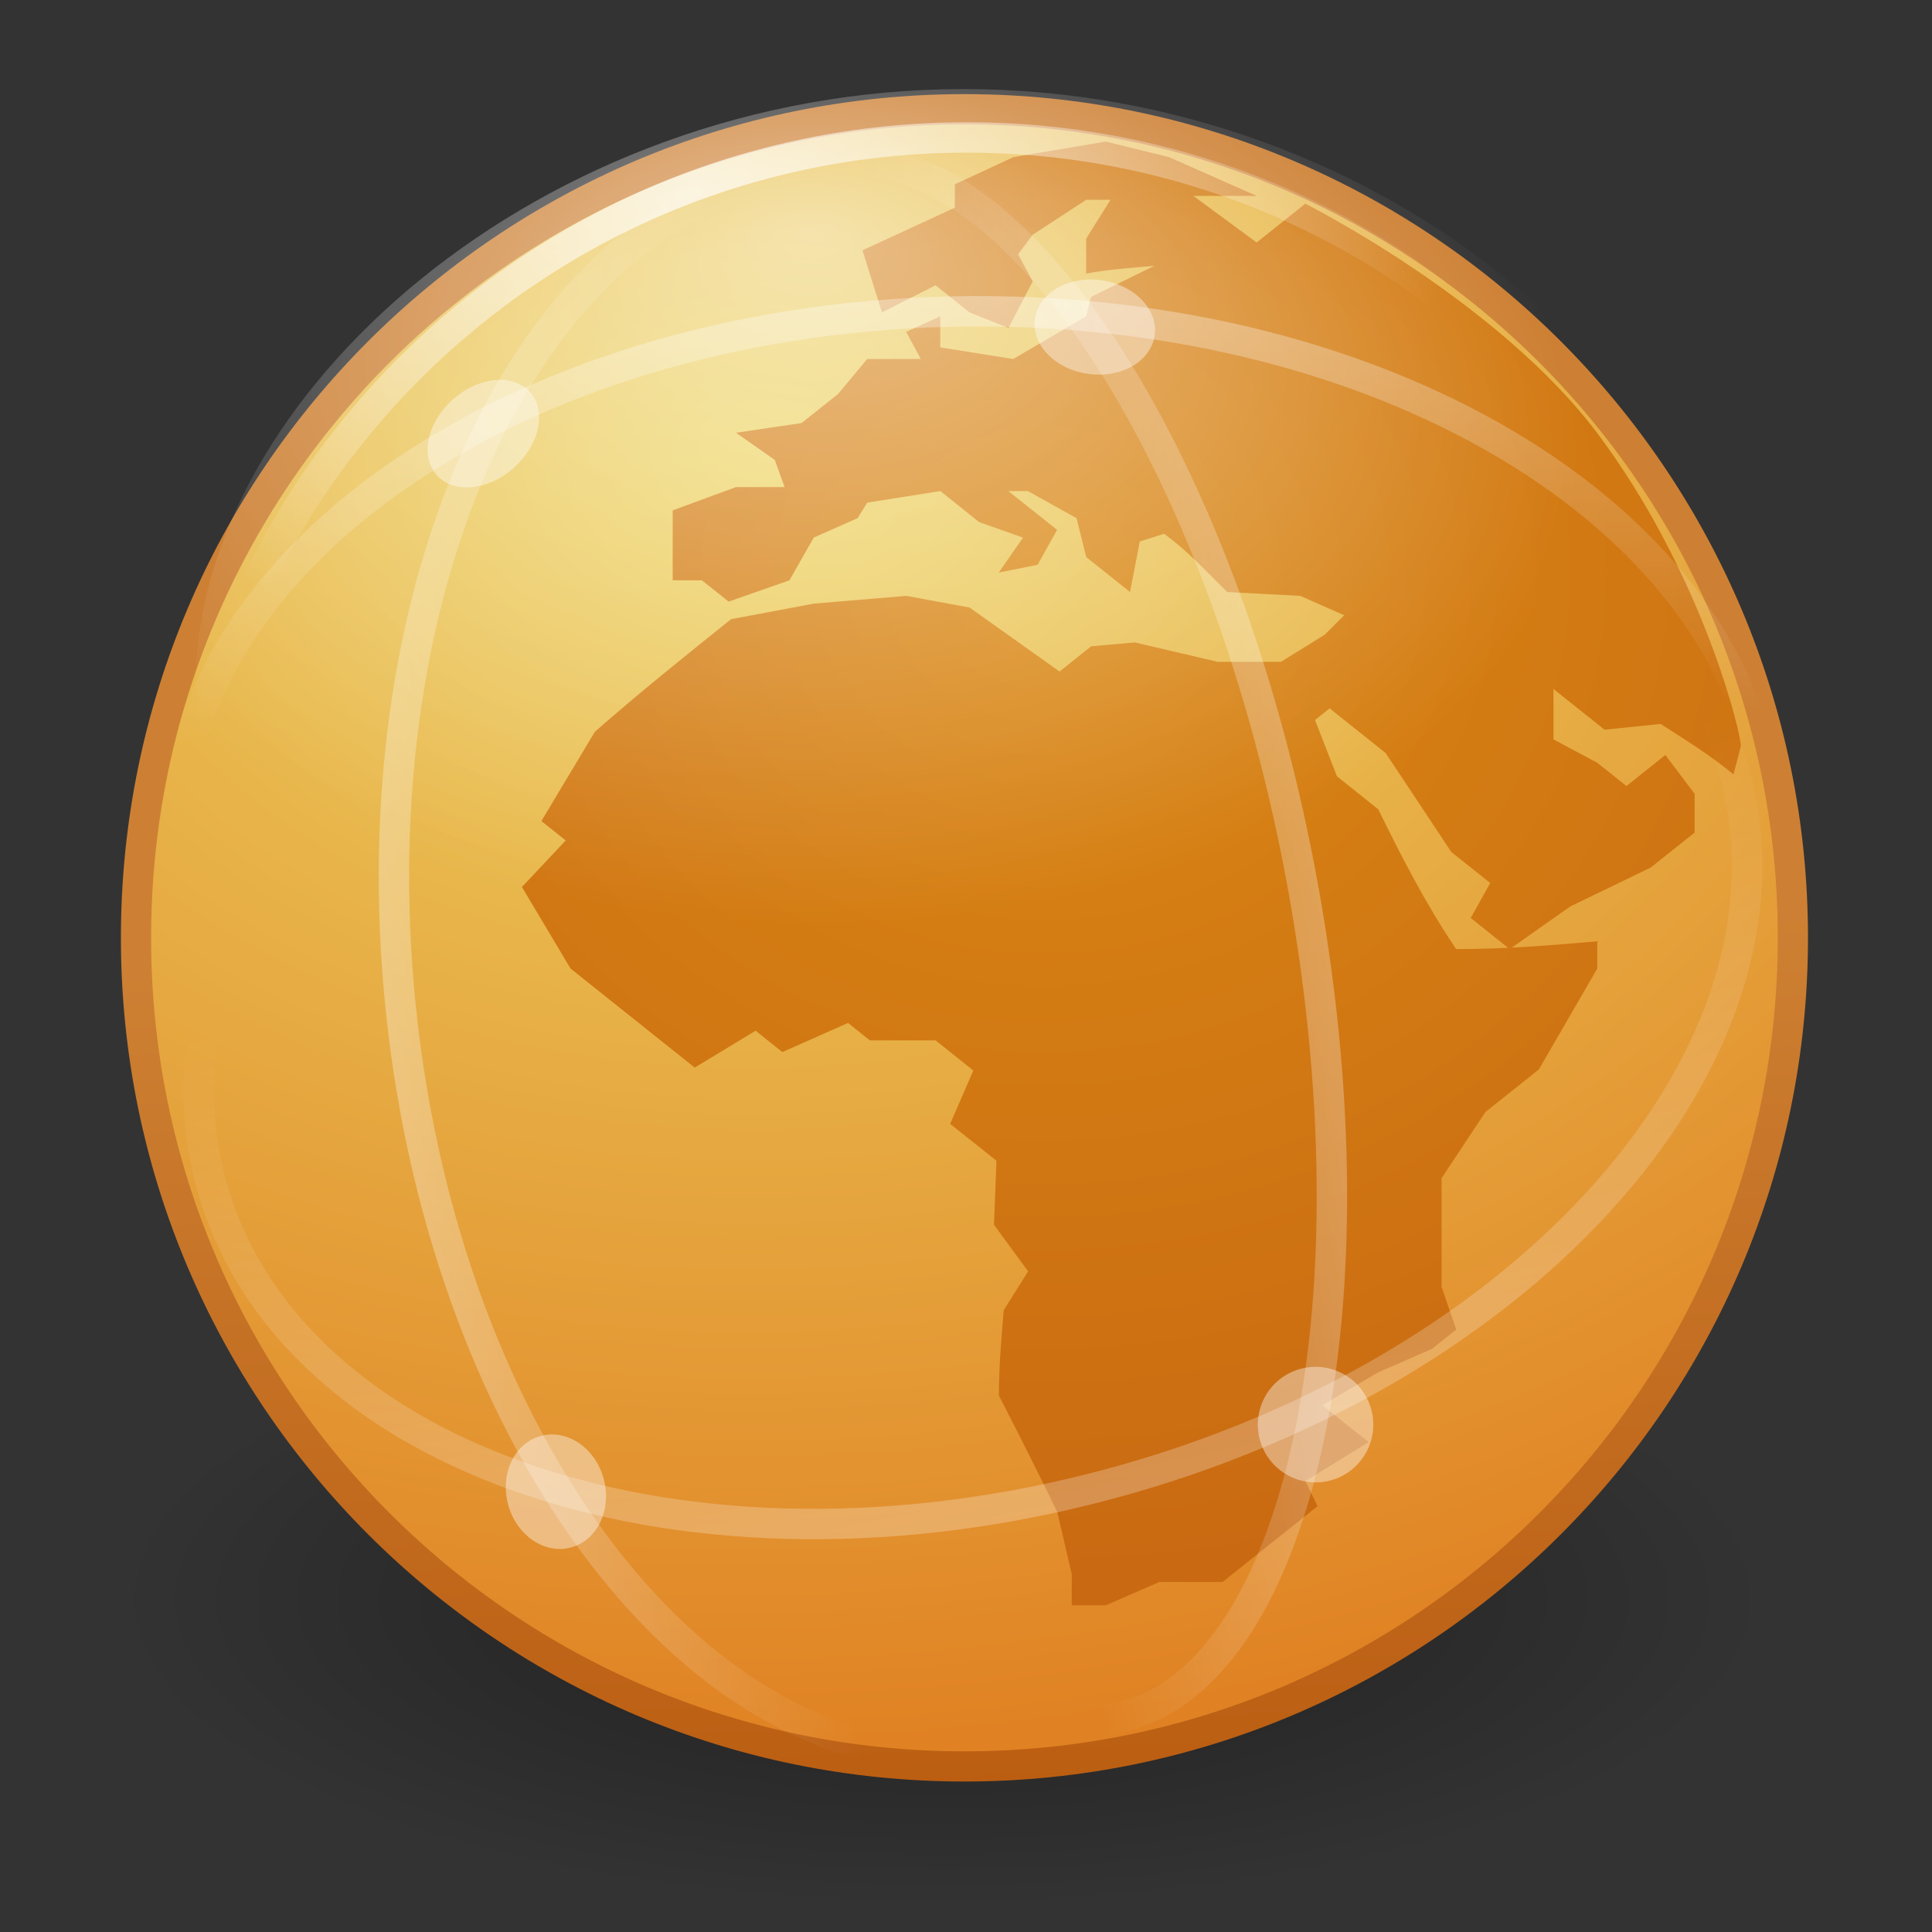 <?xml version="1.0" encoding="UTF-8" standalone="no"?>
<!-- Created with Inkscape (http://www.inkscape.org/) -->

<svg
   xmlns:svg="http://www.w3.org/2000/svg"
   xmlns="http://www.w3.org/2000/svg"
   xmlns:xlink="http://www.w3.org/1999/xlink"
   version="1.0"
   width="64"
   height="64"
   id="svg2">
  <rect width="100%" height="100%" fill="#333333" stroke="none"/>
  <defs
     id="defs4">
    <linearGradient
       id="linearGradient6326">
      <stop
         id="stop6328"
         style="stop-color:#da8813;stop-opacity:1"
         offset="0" />
      <stop
         id="stop6330"
         style="stop-color:#c56212;stop-opacity:1"
         offset="1" />
    </linearGradient>
    <linearGradient
       id="linearGradient3156">
      <stop
         id="stop3158"
         style="stop-color:white;stop-opacity:1"
         offset="0" />
      <stop
         id="stop3160"
         style="stop-color:white;stop-opacity:0"
         offset="1" />
    </linearGradient>
    <linearGradient
       id="linearGradient6493">
      <stop
         id="stop6495"
         style="stop-color:#cd8033;stop-opacity:1"
         offset="0" />
      <stop
         id="stop6497"
         style="stop-color:#bb5e12;stop-opacity:1"
         offset="1" />
    </linearGradient>
    <linearGradient
       id="linearGradient4103">
      <stop
         id="stop4105"
         style="stop-color:#edd563;stop-opacity:1"
         offset="0" />
      <stop
         id="stop4107"
         style="stop-color:#e08223;stop-opacity:1"
         offset="1" />
    </linearGradient>
    <linearGradient
       id="linearGradient8838">
      <stop
         id="stop8840"
         style="stop-color:black;stop-opacity:1"
         offset="0" />
      <stop
         id="stop8842"
         style="stop-color:black;stop-opacity:0"
         offset="1" />
    </linearGradient>
    <radialGradient
       cx="62.625"
       cy="4.625"
       r="10.625"
       fx="62.625"
       fy="4.625"
       id="radialGradient5729"
       xlink:href="#linearGradient8838"
       gradientUnits="userSpaceOnUse"
       gradientTransform="matrix(1.94,0,0,0.724,-98.031,36.105)" />
    <linearGradient
       x1="24.335"
       y1="61.853"
       x2="28.29"
       y2="20.664"
       id="linearGradient5745"
       xlink:href="#linearGradient3156"
       gradientUnits="userSpaceOnUse"
       gradientTransform="matrix(1.084,-0.293,0.197,0.719,-11.435,14.916)" />
    <linearGradient
       x1="27.889"
       y1="-0.815"
       x2="28.29"
       y2="20.664"
       id="linearGradient5747"
       xlink:href="#linearGradient3156"
       gradientUnits="userSpaceOnUse"
       gradientTransform="matrix(1.133,-0.007,0.001,0.748,-8.116,2.532)" />
    <linearGradient
       x1="28.221"
       y1="-2.31"
       x2="28.29"
       y2="20.664"
       id="linearGradient5749"
       xlink:href="#linearGradient3156"
       gradientUnits="userSpaceOnUse"
       gradientTransform="matrix(-0.1,-1.127,0.7,-0.04,8.062,56.689)" />
    <linearGradient
       x1="30.502"
       y1="55.647"
       x2="29.725"
       y2="24.654"
       id="linearGradient5751"
       xlink:href="#linearGradient3156"
       gradientUnits="userSpaceOnUse"
       gradientTransform="matrix(-0.161,-1.111,0.489,0.017,16.885,54.287)" />
    <radialGradient
       cx="22.945"
       cy="11.223"
       r="14"
       fx="22.945"
       fy="4.761"
       id="radialGradient5537"
       xlink:href="#linearGradient3156"
       gradientUnits="userSpaceOnUse"
       gradientTransform="matrix(1.367,0.01,-0.006,0.844,-11.124,1.151)" />
    <radialGradient
       cx="22.125"
       cy="10.875"
       r="20"
       fx="22.125"
       fy="10.875"
       id="radialGradient5540"
       xlink:href="#linearGradient3156"
       gradientUnits="userSpaceOnUse"
       gradientTransform="matrix(1.017,-0.113,0.057,0.515,-5.975,1.339)" />
    <radialGradient
       cx="20.039"
       cy="12.61"
       r="22.464"
       fx="20.039"
       fy="12.61"
       id="radialGradient5551"
       xlink:href="#linearGradient4103"
       gradientUnits="userSpaceOnUse"
       gradientTransform="matrix(1.966,-0.051,0.037,1.431,-20.726,-6.112)" />
    <linearGradient
       x1="29.013"
       y1="29"
       x2="29.75"
       y2="50"
       id="linearGradient5553"
       xlink:href="#linearGradient6493"
       gradientUnits="userSpaceOnUse"
       gradientTransform="matrix(1.007,0,0,1.007,-5.208,-6.204)" />
    <radialGradient
       cx="26"
       cy="15.24"
       r="15.075"
       fx="26"
       fy="15.24"
       id="radialGradient6332"
       xlink:href="#linearGradient6326"
       gradientUnits="userSpaceOnUse"
       gradientTransform="matrix(2.272,0,-2.2013834e-8,2.07,-33.047,-17.621)" />
  </defs>
  <g
     transform="matrix(1.33,0,0,1.33,0.01,0.49)"
     id="layer1">
    <g
       id="g6334">
      <path
         d="m 44.075,39.455 c 0,4.25 -9.229,7.696 -20.613,7.696 -11.384,0 -20.613,-3.445 -20.613,-7.696 0,-4.25 9.229,-7.696 20.613,-7.696 11.384,0 20.613,3.445 20.613,7.696 l 0,0 z"
         id="path8836"
         style="opacity:0.4;fill:url(#radialGradient5729);fill-opacity:1;fill-rule:evenodd;stroke:none;stroke-width:0.496;marker:none;visibility:visible;display:inline;overflow:visible" />
      <path
         d="m 44.648,22.99 c 0,11.392 -9.244,20.638 -20.634,20.638 -11.39,0 -20.634,-9.246 -20.634,-20.638 0,-11.392 9.244,-20.638 20.634,-20.638 11.39,0 20.634,9.246 20.634,20.638 z"
         id="path1307"
         style="fill:url(#radialGradient5551);fill-opacity:1;stroke:url(#linearGradient5553);stroke-width:0.752;stroke-linecap:round;stroke-linejoin:round;stroke-miterlimit:4;stroke-opacity:1;stroke-dasharray:none;stroke-dashoffset:0" />
      <path
         d="m 43.357,18.195 -0.188,0.725 c -0.557,-0.463 -1.182,-0.852 -1.817,-1.258 l -1.394,0.145 -1.273,-1.015 0,1.256 1.091,0.582 0.726,0.58 0.97,-0.774 c 0.244,0.322 0.485,0.645 0.728,0.967 l 0,0.966 -1.093,0.87 -1.999,0.967 -1.514,1.065 -0.97,-0.776 0.485,-0.87 -0.969,-0.774 -1.636,-2.465 -1.394,-1.111 -0.365,0.289 0.547,1.403 1.029,0.822 c 0.588,1.196 1.169,2.339 1.941,3.482 1.197,0 2.325,-0.09 3.514,-0.195 l 0,0.677 -1.454,2.514 -1.333,1.063 -1.091,1.646 c 0,0.902 0,1.804 0,2.706 l 0.365,1.065 -0.606,0.482 -1.335,0.581 -1.394,0.822 1.153,0.918 -1.576,0.969 0.303,0.627 -2.364,1.887 -1.574,0 -1.333,0.581 -0.85,0 0,-0.774 -0.361,-1.549 c -0.469,-0.971 -0.957,-1.935 -1.454,-2.899 0,-0.712 0.06,-1.416 0.121,-2.128 l 0.607,-0.966 -0.85,-1.161 0.062,-1.595 -1.153,-0.918 0.576,-1.329 -0.938,-0.75 -1.638,0 -0.545,-0.435 -1.636,0.726 -0.666,-0.533 -1.516,0.919 C 16.264,25.398 15.234,24.577 14.203,23.755 l -1.211,-2.031 1.091,-1.159 -0.606,-0.483 1.332,-2.225 c 1.094,-0.959 2.237,-1.88 3.393,-2.804 l 2.061,-0.387 2.302,-0.193 1.576,0.29 2.242,1.594 0.788,-0.628 1.089,-0.096 2.061,0.483 1.576,0 1.091,-0.677 0.485,-0.483 -1.093,-0.483 -1.819,-0.096 c -0.505,-0.493 -0.974,-1.012 -1.573,-1.451 l -0.607,0.193 -0.243,1.258 -1.091,-0.87 -0.241,-0.969 -1.211,-0.675 -0.487,0 1.213,0.966 -0.485,0.87 -0.969,0.193 0.606,-0.87 -1.093,-0.386 -0.967,-0.774 -1.82,0.289 -0.241,0.386 -1.091,0.484 -0.606,1.064 -1.514,0.531 -0.668,-0.531 -0.726,0 0,-1.741 1.576,-0.581 1.211,0 -0.244,-0.676 -0.967,-0.677 1.635,-0.242 0.908,-0.724 0.726,-0.871 1.335,0 -0.365,-0.676 0.85,-0.387 0,0.774 1.817,0.289 1.817,-1.063 0.122,-0.484 1.574,-0.773 c -0.57,0.05 -1.14,0.087 -1.697,0.193 l 0,-0.871 0.606,-0.967 -0.606,0 -1.331,0.87 -0.365,0.484 0.365,0.678 L 25.11,7.799 24.141,7.413 23.295,6.737 21.959,7.413 21.474,5.866 l 2.302,-1.063 0,-0.581 1.456,-0.677 2.302,-0.387 1.576,0.387 2.182,0.966 -1.576,0 1.576,1.16 1.211,-0.966 c 0,0 4.82,2.419 7.31,5.765 2.423,3.255 3.437,6.956 3.543,7.725 z"
         id="path6628"
         style="fill:url(#radialGradient6332);fill-opacity:1;fill-rule:nonzero;stroke:none" />
      <path
         d="m 43.717,22.687 c 0,10.837 -8.799,19.632 -19.641,19.632 -10.842,0 -19.641,-8.795 -19.641,-19.632 0,-10.837 8.799,-19.632 19.641,-19.632 10.842,0 19.641,8.795 19.641,19.632 z"
         id="path3164"
         style="opacity:0.7;fill:none;stroke:url(#radialGradient5540);stroke-width:0.757;stroke-linecap:round;stroke-linejoin:round;stroke-miterlimit:4;stroke-opacity:1;stroke-dasharray:none;stroke-dashoffset:0" />
      <path
         d="m 43.136,16.695 c 0,7.162 -8.573,11.103 -19.136,11.103 -10.563,0 -19.136,-3.941 -19.136,-11.103 0,-7.162 8.573,-14.845 19.136,-14.845 10.563,0 19.136,7.684 19.136,14.845 z"
         id="path3154"
         style="opacity:0.5;fill:url(#radialGradient5537);fill-opacity:1;stroke:none" />
      <path
         d="M 43.194,18.865 C 45.095,25.815 38.143,33.747 27.667,36.581 17.192,39.415 7.158,36.078 5.257,29.128 3.357,22.178 10.308,14.247 20.784,11.412 31.26,8.578 41.293,11.915 43.194,18.865 l 0,0 z"
         id="path2218"
         style="opacity:0.5;fill:none;stroke:url(#linearGradient5745);stroke-width:0.757;stroke-linecap:round;stroke-linejoin:miter;stroke-miterlimit:4;stroke-opacity:1;stroke-dasharray:none;stroke-dashoffset:0" />
      <path
         d="M 44.019,20.354 C 44.03,27.582 35.164,33.495 24.216,33.561 13.267,33.627 4.383,27.821 4.372,20.593 4.361,13.364 13.228,7.451 24.176,7.385 35.124,7.319 44.009,13.125 44.019,20.354 l 0,0 z"
         id="path2230"
         style="opacity:0.5;fill:none;stroke:url(#linearGradient5747);stroke-width:0.757;stroke-linecap:round;stroke-linejoin:miter;stroke-miterlimit:4;stroke-opacity:1;stroke-dasharray:none;stroke-dashoffset:0" />
      <path
         d="M 20.421,3.859 C 27.183,3.47 33.448,11.986 34.416,22.881 35.383,33.776 30.687,42.924 23.925,43.313 17.164,43.702 10.898,35.185 9.931,24.29 8.963,13.395 13.66,4.248 20.421,3.859 l 0,0 z"
         id="path2234"
         style="opacity:0.5;fill:none;stroke:url(#linearGradient5749);stroke-width:0.757;stroke-linecap:round;stroke-linejoin:miter;stroke-miterlimit:4;stroke-opacity:1;stroke-dasharray:none;stroke-dashoffset:0" />
      <path
         d="m 21.33,3.611 c 4.727,0.165 9.823,9 11.381,19.734 1.558,10.734 -1.011,19.302 -5.738,19.138 C 22.245,42.319 17.15,33.483 15.591,22.749 14.033,12.015 16.602,3.447 21.33,3.611 l 0,0 z"
         id="path2240"
         style="opacity:0.5;fill:none;stroke:url(#linearGradient5751);stroke-width:0.757;stroke-linecap:round;stroke-linejoin:miter;stroke-miterlimit:4;stroke-opacity:1;stroke-dasharray:none;stroke-dashoffset:0" />
      <path
         d="m 34.147,34.737 c 0.208,0.767 -0.244,1.558 -1.01,1.766 -0.766,0.209 -1.557,-0.244 -1.765,-1.011 -0.208,-0.767 0.244,-1.558 1.01,-1.766 0.766,-0.209 1.557,0.244 1.765,1.011 l 0,0 z"
         id="path2255"
         style="opacity:0.4;fill:white;fill-opacity:1;stroke:none" />
      <path
         d="m 15.028,36.462 c 0.208,0.767 -0.155,1.534 -0.812,1.712 -0.657,0.179 -1.358,-0.298 -1.567,-1.065 -0.208,-0.767 0.155,-1.534 0.812,-1.712 0.657,-0.179 1.358,0.298 1.567,1.065 l 0,0 z"
         id="path2275"
         style="opacity:0.4;fill:white;fill-opacity:1;stroke:none" />
      <path
         d="m 28.648,7.4 c 0.316,0.62 -0.05,1.292 -0.816,1.501 -0.766,0.209 -1.644,-0.125 -1.959,-0.745 -0.316,-0.62 0.05,-1.292 0.816,-1.501 0.766,-0.209 1.644,0.125 1.959,0.745 l 0,0 z"
         id="path2283"
         style="opacity:0.4;fill:white;fill-opacity:1;stroke:none" />
      <path
         d="m 13.419,10.054 c -0.013,0.71 -0.645,1.454 -1.411,1.662 -0.766,0.209 -1.377,-0.197 -1.364,-0.907 0.013,-0.71 0.645,-1.454 1.411,-1.662 0.766,-0.209 1.377,0.197 1.364,0.907 l 0,0 z"
         id="path2291"
         style="opacity:0.4;fill:white;fill-opacity:1;stroke:none" />
    </g>
  </g>
</svg>
